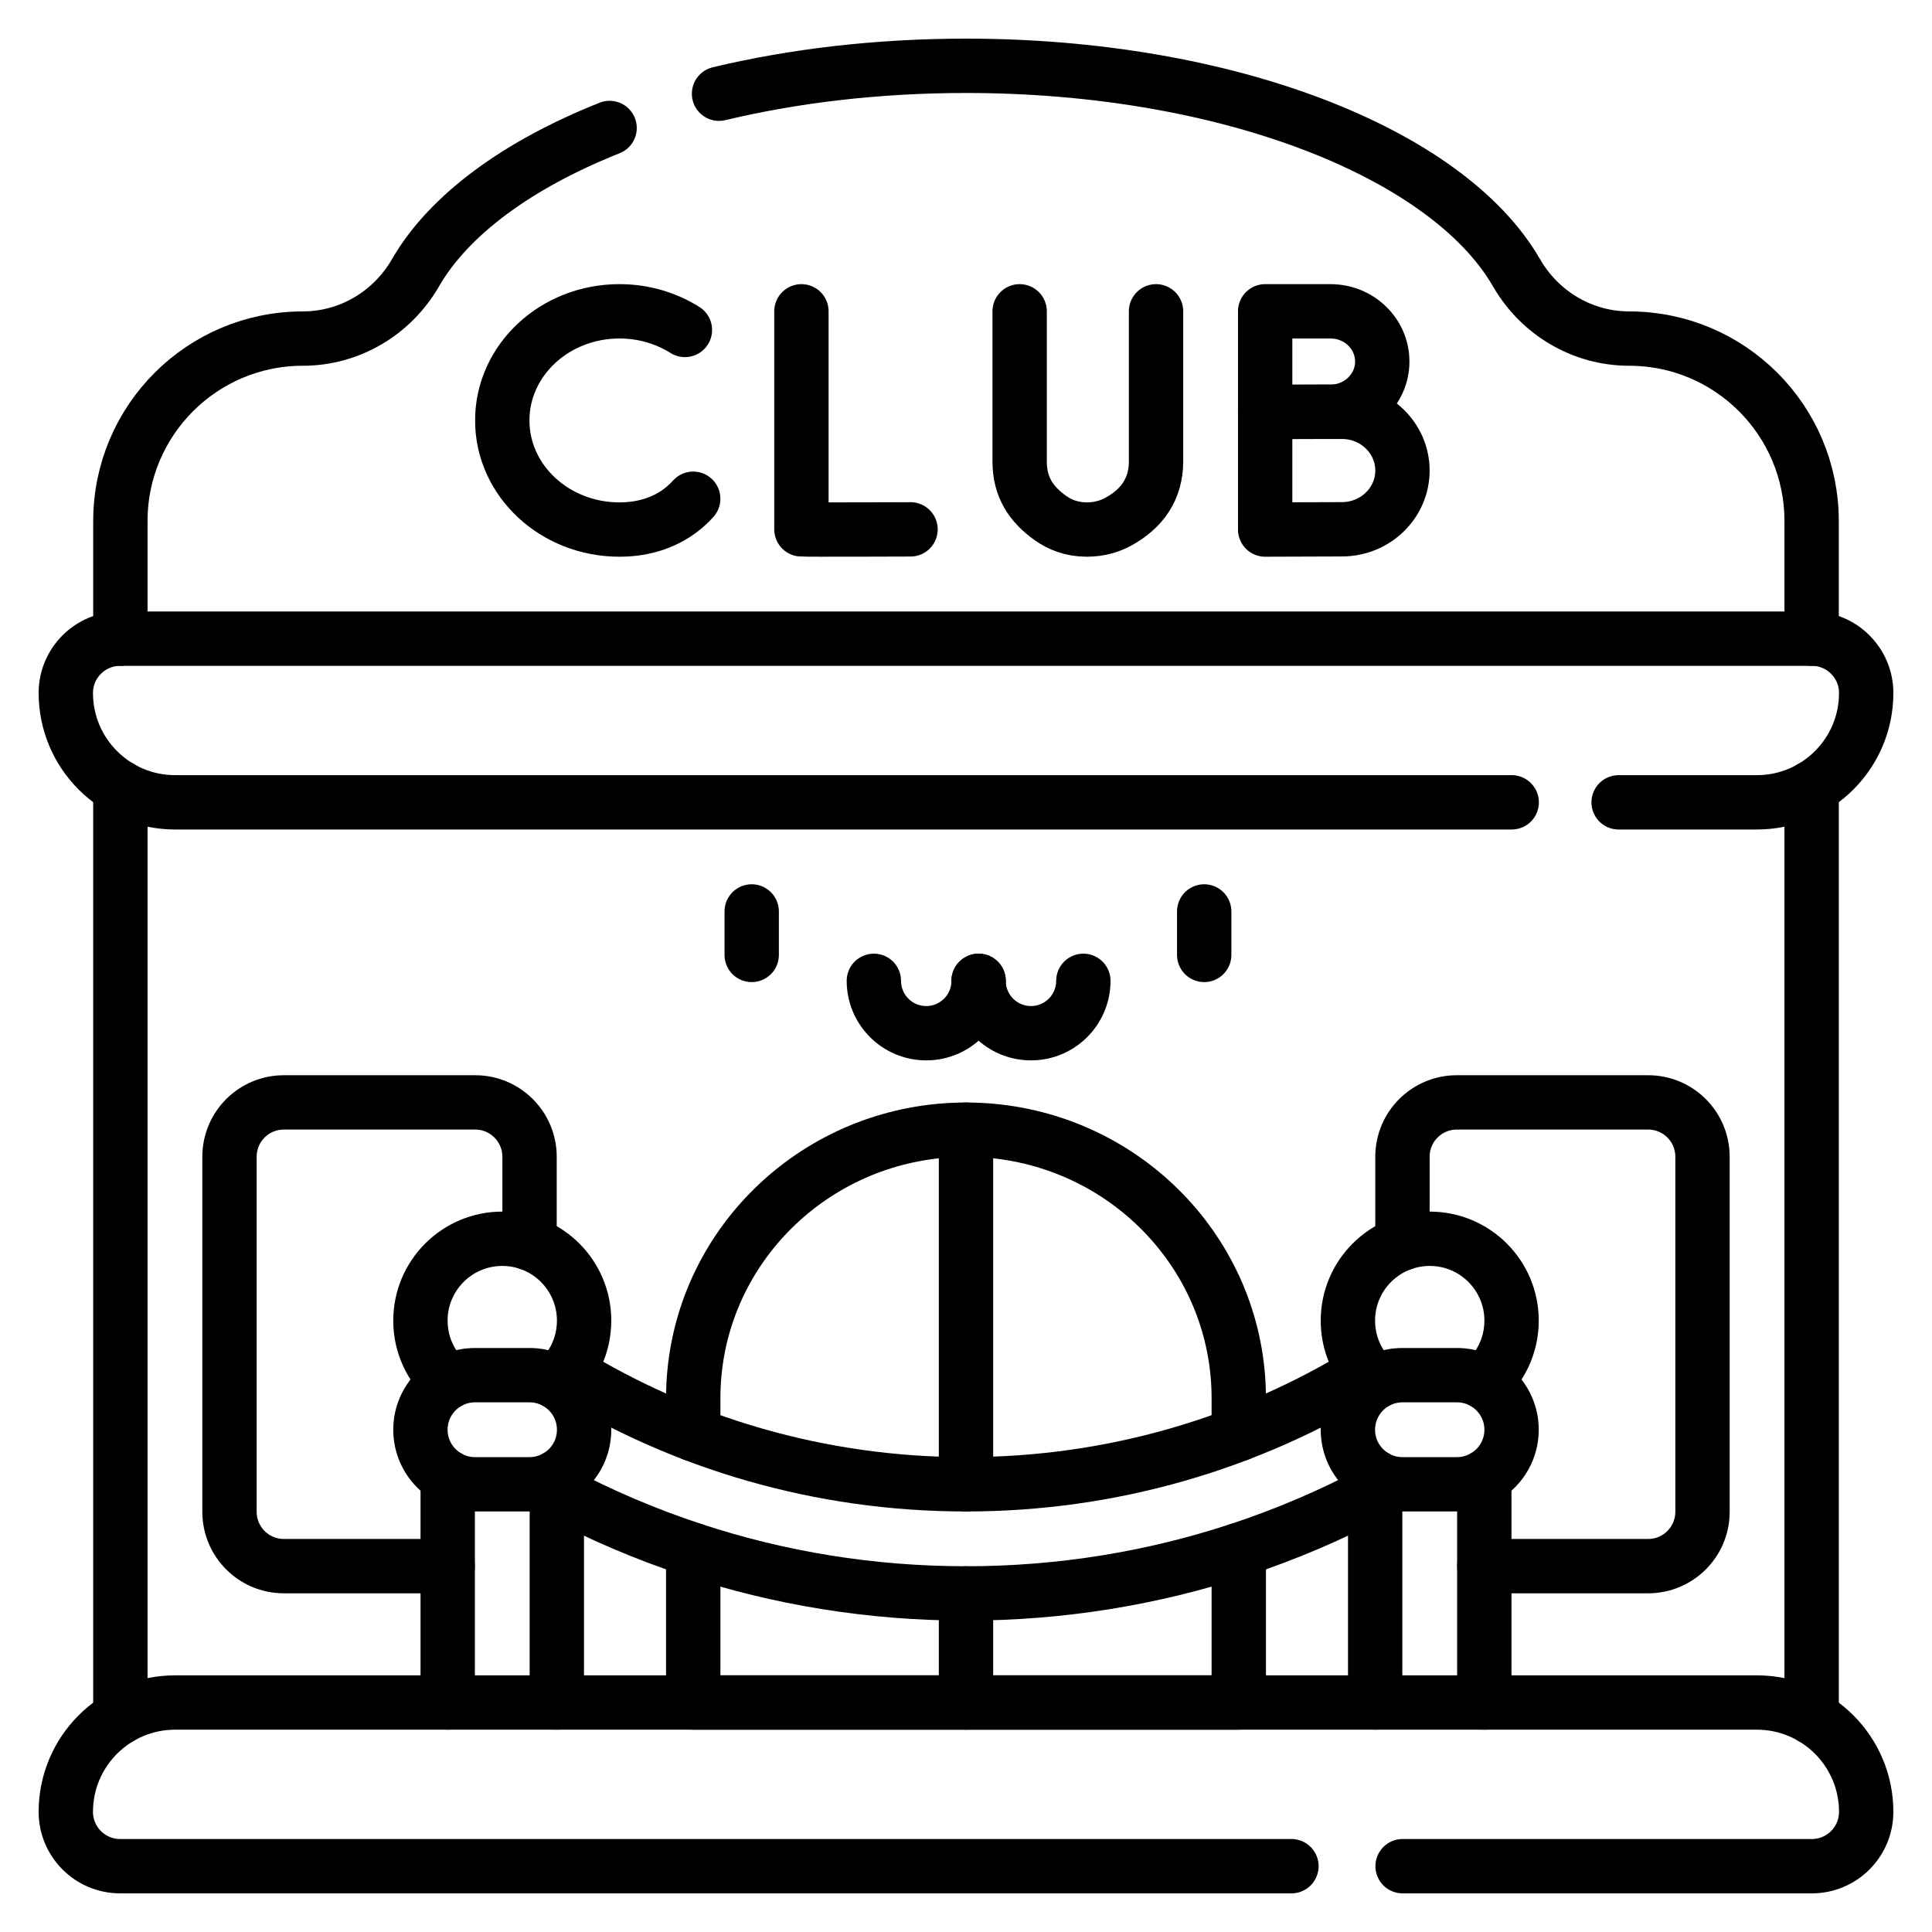 <svg width="500" height="500" viewBox="0 0 500 500" fill="none" xmlns="http://www.w3.org/2000/svg">
<g clip-path="url(#clip0_3_1320)">
<path d="M31.153 444.422V203.823" stroke="black" stroke-width="14.064" stroke-miterlimit="10" stroke-linecap="round" stroke-linejoin="round"/>
<path d="M468.848 444.422V203.823" stroke="black" stroke-width="14.064" stroke-miterlimit="10" stroke-linecap="round" stroke-linejoin="round"/>
<path d="M362.954 321.801V299.364C362.954 291.592 369.255 285.3 377.018 285.3H426.543C434.315 285.3 440.607 291.592 440.607 299.364V391.25C440.607 399.013 434.315 405.314 426.543 405.314H384.135" stroke="black" stroke-width="14.064" stroke-miterlimit="10" stroke-linecap="round" stroke-linejoin="round"/>
<path d="M115.866 405.314H73.458C65.685 405.314 59.394 399.013 59.394 391.25V299.364C59.394 291.592 65.685 285.3 73.458 285.3H122.983C130.746 285.3 137.047 291.592 137.047 299.364V321.801" stroke="black" stroke-width="14.064" stroke-miterlimit="10" stroke-linecap="round" stroke-linejoin="round"/>
<path d="M157.766 33.121C134.004 42.575 116.179 55.602 107.54 70.579C101.502 81.052 90.466 87.624 78.371 87.624C65.329 87.624 53.534 92.913 44.983 101.454C36.441 110.005 31.153 121.81 31.153 134.852V165.287" stroke="black" stroke-width="14.064" stroke-miterlimit="10" stroke-linecap="round" stroke-linejoin="round"/>
<path d="M468.847 165.287V134.852C468.847 108.768 447.704 87.625 421.63 87.625C409.534 87.625 398.499 81.052 392.461 70.579C374.618 39.647 317.593 17.032 250 17.032C227.111 17.032 205.435 19.626 186.081 24.256" stroke="black" stroke-width="14.064" stroke-miterlimit="10" stroke-linecap="round" stroke-linejoin="round"/>
<path d="M179.408 401.124V440.606H250" stroke="black" stroke-width="14.064" stroke-miterlimit="10" stroke-linecap="round" stroke-linejoin="round"/>
<path d="M250 292.36C213.377 292.36 183.271 319.814 179.755 354.946C179.52 357.215 179.408 359.521 179.408 361.847V371.157" stroke="black" stroke-width="14.064" stroke-miterlimit="10" stroke-linecap="round" stroke-linejoin="round"/>
<path d="M320.593 371.148V361.847C320.593 359.521 320.48 357.215 320.246 354.946C316.73 319.814 286.614 292.36 250 292.36V354.946V383.824V384.133" stroke="black" stroke-width="14.064" stroke-miterlimit="10" stroke-linecap="round" stroke-linejoin="round"/>
<path d="M320.593 401.124V440.606H250V412.375" stroke="black" stroke-width="14.064" stroke-miterlimit="10" stroke-linecap="round" stroke-linejoin="round"/>
<path d="M207.406 80.568V136.998C208.298 137.105 235.645 136.998 235.645 136.998" stroke="black" stroke-width="14.064" stroke-miterlimit="10" stroke-linecap="round" stroke-linejoin="round"/>
<path d="M263.883 80.568V119.431C263.883 126.05 266.835 130.505 271.851 134.068C274.295 135.804 277.38 137.039 281.215 137.045C284.536 137.05 287.312 136.195 289.607 134.91C295.453 131.637 299.181 126.667 299.181 119.39V80.568" stroke="black" stroke-width="14.064" stroke-miterlimit="10" stroke-linecap="round" stroke-linejoin="round"/>
<path d="M357.727 93.564C357.727 100.742 351.729 106.56 344.33 106.56C340.662 106.56 327.42 106.617 327.42 106.617C327.42 106.617 327.42 97.182 327.42 93.564C327.42 90.593 327.42 80.569 327.42 80.569C327.42 80.569 339.995 80.569 344.33 80.569C351.729 80.568 357.727 86.387 357.727 93.564Z" stroke="black" stroke-width="14.064" stroke-miterlimit="10" stroke-linecap="round" stroke-linejoin="round"/>
<path d="M362.954 121.777C362.954 130.172 355.938 136.979 347.284 136.979C342.991 136.979 327.42 137.047 327.42 137.047C327.42 137.047 327.42 126.01 327.42 121.778C327.42 118.302 327.42 106.575 327.42 106.575C327.42 106.575 342.212 106.575 347.284 106.575C355.938 106.575 362.954 113.381 362.954 121.777Z" stroke="black" stroke-width="14.064" stroke-miterlimit="10" stroke-linecap="round" stroke-linejoin="round"/>
<path d="M418.896 207.642H454.675C470.301 207.642 482.968 194.975 482.968 179.349C482.968 171.582 476.671 165.285 468.904 165.285H31.096C23.329 165.285 17.032 171.582 17.032 179.349C17.032 194.975 29.699 207.642 45.325 207.642H391.23" stroke="black" stroke-width="14.064" stroke-miterlimit="10" stroke-linecap="round" stroke-linejoin="round"/>
<path d="M194.54 235.88V247.132" stroke="black" stroke-width="14.064" stroke-miterlimit="10" stroke-linecap="round" stroke-linejoin="round"/>
<path d="M311.645 235.88V247.132" stroke="black" stroke-width="14.064" stroke-miterlimit="10" stroke-linecap="round" stroke-linejoin="round"/>
<path d="M253.263 253.84C253.263 261.325 247.195 267.394 239.709 267.394C232.223 267.394 226.155 261.326 226.155 253.84" stroke="black" stroke-width="14.064" stroke-miterlimit="10" stroke-linecap="round" stroke-linejoin="round"/>
<path d="M280.371 253.84C280.371 261.325 274.302 267.394 266.818 267.394C259.332 267.394 253.263 261.326 253.263 253.84" stroke="black" stroke-width="14.064" stroke-miterlimit="10" stroke-linecap="round" stroke-linejoin="round"/>
<path d="M144.107 386.066C155.34 392.047 167.144 397.092 179.408 401.124C201.611 408.427 225.341 412.375 250 412.375C274.65 412.375 298.372 408.427 320.574 401.124H320.584H320.593C332.857 397.092 344.661 392.029 355.894 386.056" stroke="black" stroke-width="14.064" stroke-miterlimit="10" stroke-linecap="round" stroke-linejoin="round"/>
<path d="M146.563 354.946C176.651 373.454 212.074 384.134 250 384.134C287.917 384.134 323.34 373.454 353.428 354.946" stroke="black" stroke-width="14.064" stroke-miterlimit="10" stroke-linecap="round" stroke-linejoin="round"/>
<path d="M384.135 440.606V382.24" stroke="black" stroke-width="14.064" stroke-miterlimit="10" stroke-linecap="round" stroke-linejoin="round"/>
<path d="M355.894 440.606V382.24" stroke="black" stroke-width="14.064" stroke-miterlimit="10" stroke-linecap="round" stroke-linejoin="round"/>
<path d="M383.994 357.693C388.41 353.812 391.195 348.12 391.195 341.773C391.195 330.081 381.716 320.592 370.014 320.592C358.313 320.592 348.834 330.081 348.834 341.773C348.834 346.752 350.55 351.327 353.419 354.946H353.428C354.216 355.94 355.088 356.859 356.035 357.693" stroke="black" stroke-width="14.064" stroke-miterlimit="10" stroke-linecap="round" stroke-linejoin="round"/>
<path d="M377.073 384.133H362.954C355.156 384.133 348.834 377.812 348.834 370.013C348.834 362.215 355.156 355.894 362.954 355.894H377.073C384.871 355.894 391.193 362.215 391.193 370.013C391.193 377.812 384.871 384.133 377.073 384.133Z" stroke="black" stroke-width="14.064" stroke-miterlimit="10" stroke-linecap="round" stroke-linejoin="round"/>
<path d="M144.107 440.606V382.24" stroke="black" stroke-width="14.064" stroke-miterlimit="10" stroke-linecap="round" stroke-linejoin="round"/>
<path d="M115.866 440.606V382.24" stroke="black" stroke-width="14.064" stroke-miterlimit="10" stroke-linecap="round" stroke-linejoin="round"/>
<path d="M143.966 357.693C148.383 353.812 151.167 348.12 151.167 341.773C151.167 330.081 141.688 320.592 129.987 320.592C118.285 320.592 108.806 330.081 108.806 341.773C108.806 348.12 111.591 353.812 116.007 357.693" stroke="black" stroke-width="14.064" stroke-miterlimit="10" stroke-linecap="round" stroke-linejoin="round"/>
<path d="M122.926 384.133H137.046C144.844 384.133 151.165 377.812 151.165 370.013C151.165 362.215 144.844 355.894 137.046 355.894H122.926C115.128 355.894 108.807 362.215 108.807 370.013C108.807 377.812 115.128 384.133 122.926 384.133Z" stroke="black" stroke-width="14.064" stroke-miterlimit="10" stroke-linecap="round" stroke-linejoin="round"/>
<path d="M334.224 482.968H31.096C23.329 482.968 17.032 476.671 17.032 468.904C17.032 453.277 29.699 440.61 45.325 440.61H454.674C470.3 440.61 482.967 453.277 482.967 468.904C482.967 476.671 476.67 482.968 468.903 482.968H362.991" stroke="black" stroke-width="14.064" stroke-miterlimit="10" stroke-linecap="round" stroke-linejoin="round"/>
<path d="M177.255 85.391C172.416 82.347 166.583 80.568 160.304 80.568C143.56 80.568 129.987 93.211 129.987 108.807C129.987 124.403 143.56 137.046 160.304 137.046C167.105 137.046 172.698 134.961 176.943 131.439C177.821 130.71 178.642 129.92 179.403 129.074" stroke="black" stroke-width="14.064" stroke-miterlimit="10" stroke-linecap="round" stroke-linejoin="round"/>
</g>
<defs>
<clipPath id="clip0_3_1320">
<rect width="480" height="480" fill="white" transform="translate(10 10)"/>
</clipPath>
</defs>
</svg>
